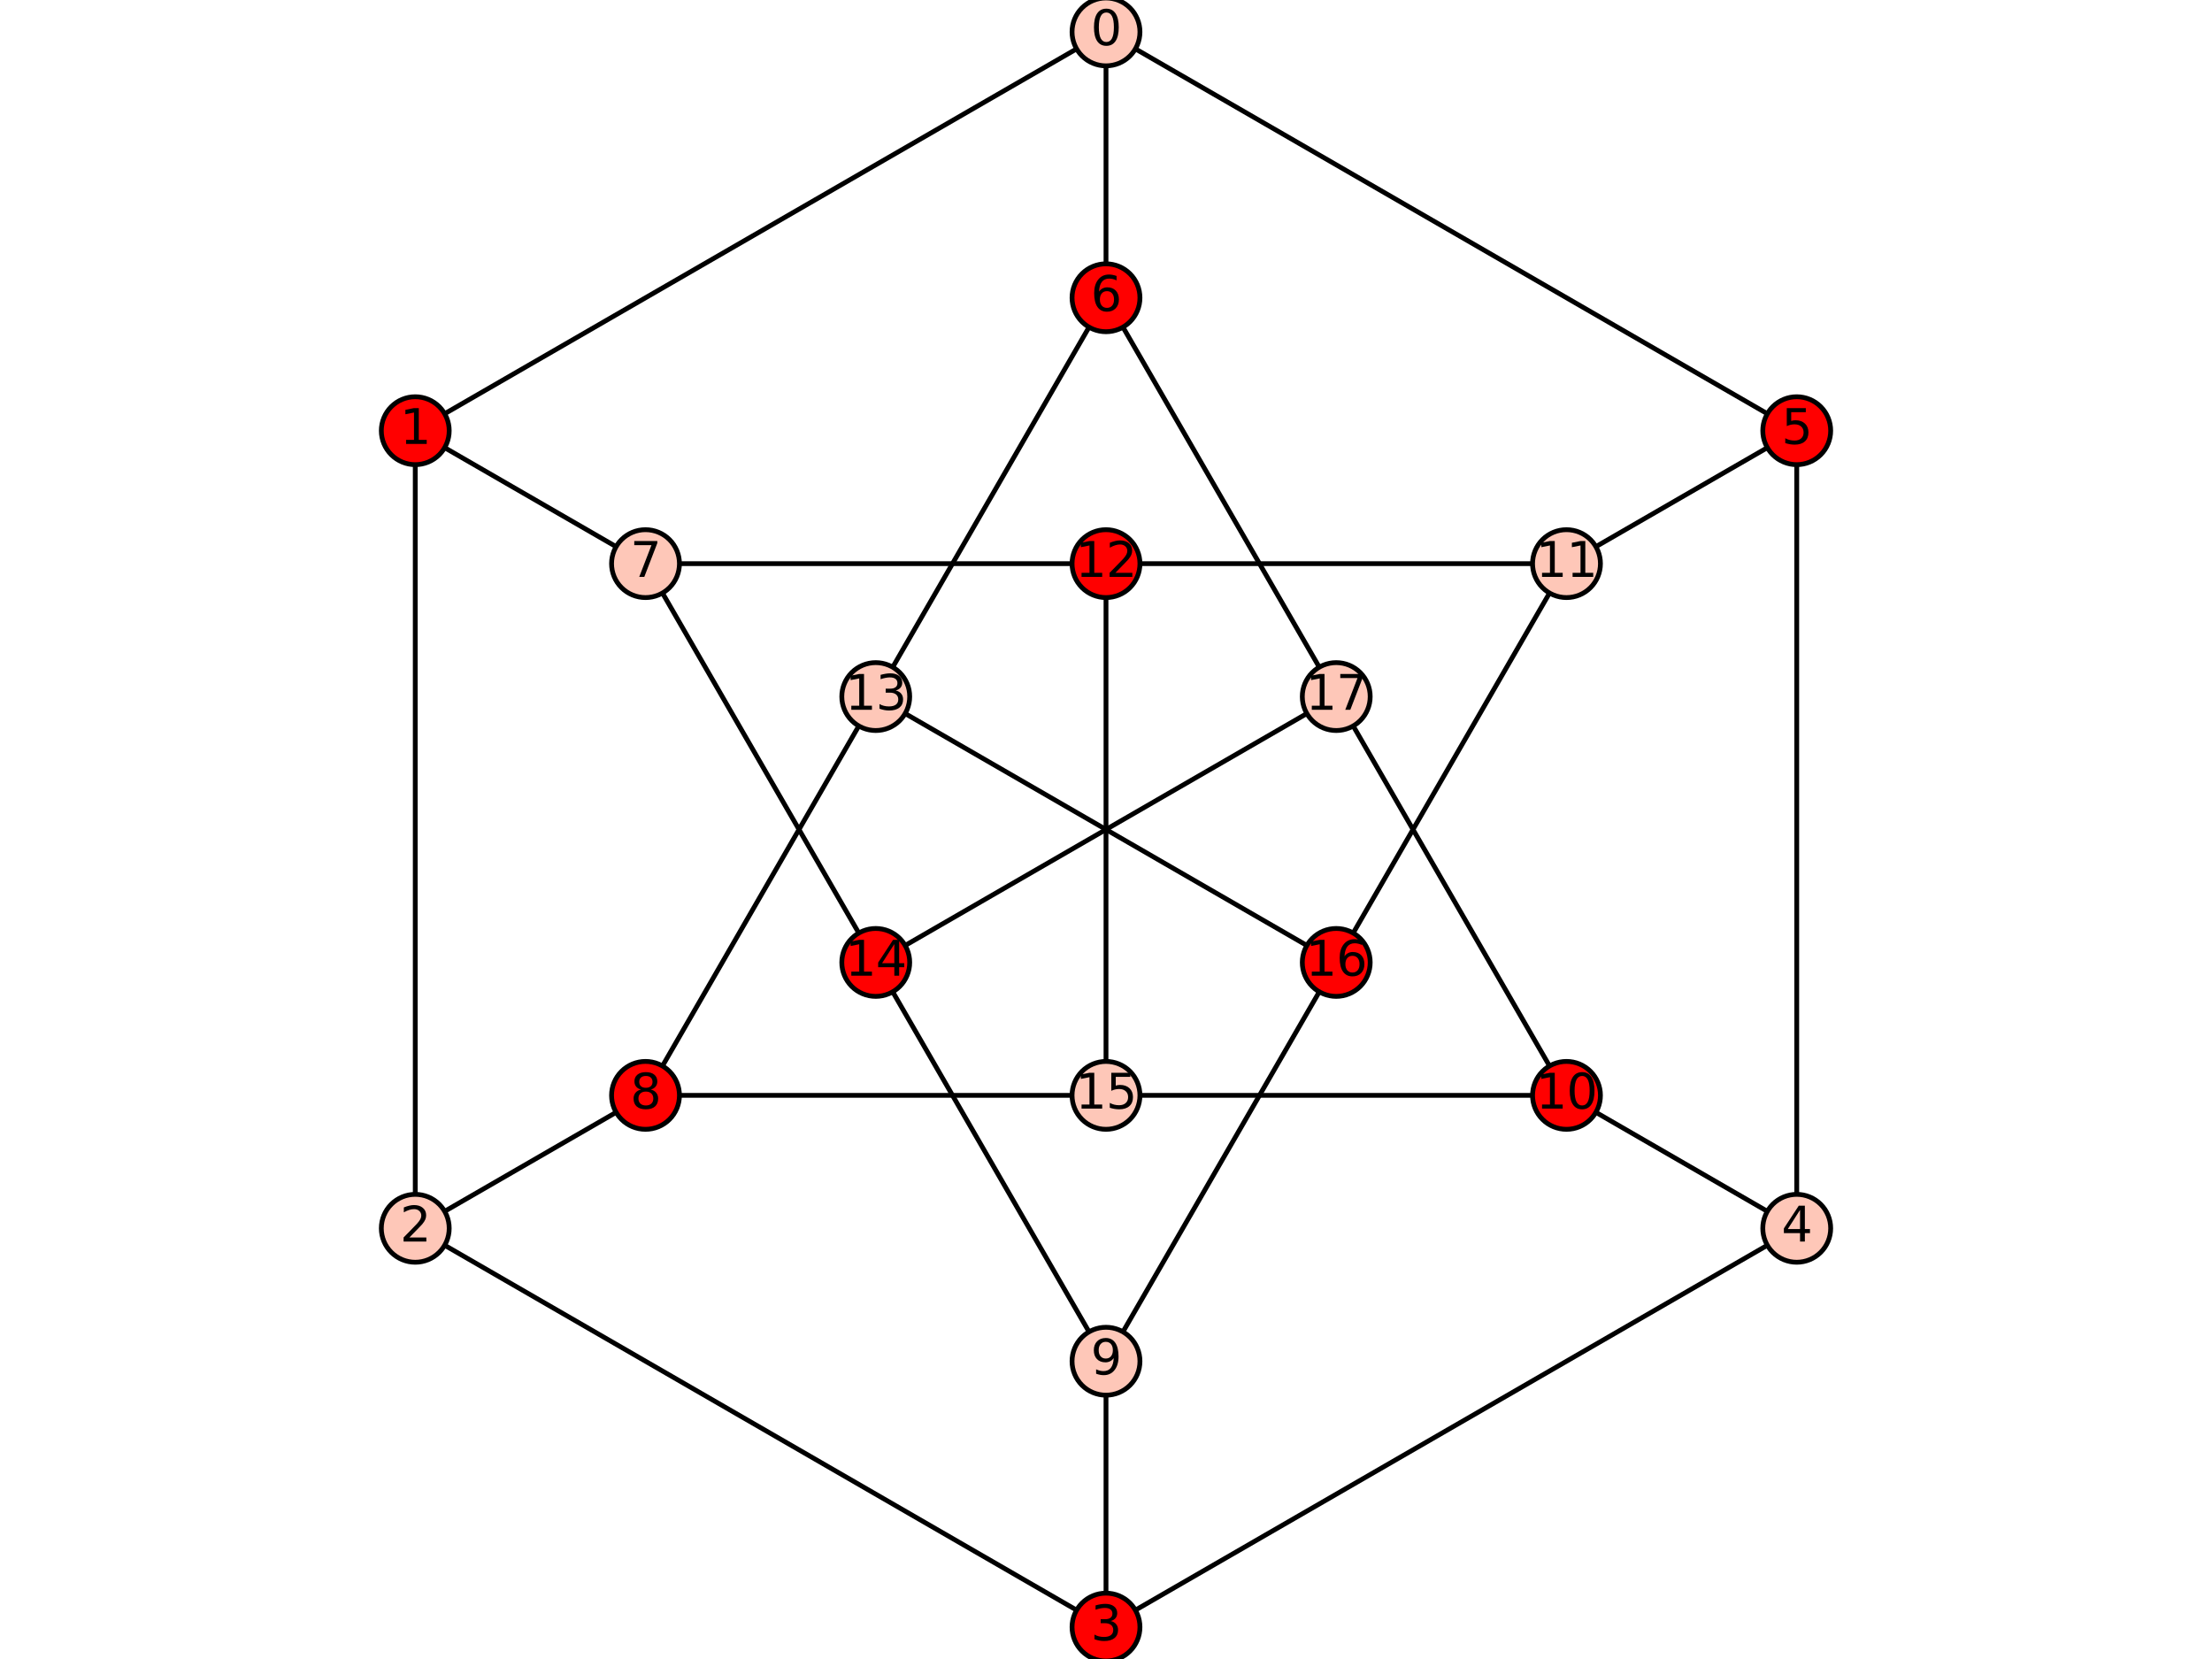 <?xml version="1.0" encoding="utf-8" standalone="no"?>
<!DOCTYPE svg PUBLIC "-//W3C//DTD SVG 1.1//EN"
  "http://www.w3.org/Graphics/SVG/1.1/DTD/svg11.dtd">
<svg xmlns:xlink="http://www.w3.org/1999/xlink" width="460.8pt" height="345.6pt" viewBox="0 0 460.8 345.6" xmlns="http://www.w3.org/2000/svg" version="1.1">
 <defs>
  <style type="text/css">*{stroke-linejoin: round; stroke-linecap: butt}</style>
 </defs>
 <g id="figure_1">
  <g id="patch_1">
   <path d="M 0 345.6 
L 460.8 345.6 
L 460.8 0 
L 0 0 
z
" style="fill: #ffffff"/>
  </g>
  <g id="axes_1">
   <g id="patch_2">
    <path d="M 80.751 345.6 
L 380.049 345.6 
L 380.049 0 
L 80.751 0 
z
" style="fill: #ffffff"/>
   </g>
   <g id="matplotlib.axis_1"/>
   <g id="matplotlib.axis_2"/>
   <g id="line2d_1">
    <path d="M 230.4 6.646 
L 86.507 89.723 
" clip-path="url(#pa1dfb8e968)" style="fill: none; stroke: #000000; stroke-linecap: square"/>
   </g>
   <g id="line2d_2">
    <path d="M 230.4 6.646 
L 374.293 89.723 
" clip-path="url(#pa1dfb8e968)" style="fill: none; stroke: #000000; stroke-linecap: square"/>
   </g>
   <g id="line2d_3">
    <path d="M 230.4 6.646 
L 230.4 62.031 
" clip-path="url(#pa1dfb8e968)" style="fill: none; stroke: #000000; stroke-linecap: square"/>
   </g>
   <g id="line2d_4">
    <path d="M 86.507 89.723 
L 86.507 255.877 
" clip-path="url(#pa1dfb8e968)" style="fill: none; stroke: #000000; stroke-linecap: square"/>
   </g>
   <g id="line2d_5">
    <path d="M 86.507 89.723 
L 134.471 117.415 
" clip-path="url(#pa1dfb8e968)" style="fill: none; stroke: #000000; stroke-linecap: square"/>
   </g>
   <g id="line2d_6">
    <path d="M 86.507 255.877 
L 230.4 338.954 
" clip-path="url(#pa1dfb8e968)" style="fill: none; stroke: #000000; stroke-linecap: square"/>
   </g>
   <g id="line2d_7">
    <path d="M 86.507 255.877 
L 134.471 228.185 
" clip-path="url(#pa1dfb8e968)" style="fill: none; stroke: #000000; stroke-linecap: square"/>
   </g>
   <g id="line2d_8">
    <path d="M 230.4 338.954 
L 374.293 255.877 
" clip-path="url(#pa1dfb8e968)" style="fill: none; stroke: #000000; stroke-linecap: square"/>
   </g>
   <g id="line2d_9">
    <path d="M 230.4 338.954 
L 230.4 283.569 
" clip-path="url(#pa1dfb8e968)" style="fill: none; stroke: #000000; stroke-linecap: square"/>
   </g>
   <g id="line2d_10">
    <path d="M 374.293 255.877 
L 374.293 89.723 
" clip-path="url(#pa1dfb8e968)" style="fill: none; stroke: #000000; stroke-linecap: square"/>
   </g>
   <g id="line2d_11">
    <path d="M 374.293 255.877 
L 326.329 228.185 
" clip-path="url(#pa1dfb8e968)" style="fill: none; stroke: #000000; stroke-linecap: square"/>
   </g>
   <g id="line2d_12">
    <path d="M 374.293 89.723 
L 326.329 117.415 
" clip-path="url(#pa1dfb8e968)" style="fill: none; stroke: #000000; stroke-linecap: square"/>
   </g>
   <g id="line2d_13">
    <path d="M 230.4 62.031 
L 278.364 145.108 
" clip-path="url(#pa1dfb8e968)" style="fill: none; stroke: #000000; stroke-linecap: square"/>
   </g>
   <g id="line2d_14">
    <path d="M 230.4 62.031 
L 182.436 145.108 
" clip-path="url(#pa1dfb8e968)" style="fill: none; stroke: #000000; stroke-linecap: square"/>
   </g>
   <g id="line2d_15">
    <path d="M 134.471 117.415 
L 230.4 117.415 
" clip-path="url(#pa1dfb8e968)" style="fill: none; stroke: #000000; stroke-linecap: square"/>
   </g>
   <g id="line2d_16">
    <path d="M 134.471 117.415 
L 182.436 200.492 
" clip-path="url(#pa1dfb8e968)" style="fill: none; stroke: #000000; stroke-linecap: square"/>
   </g>
   <g id="line2d_17">
    <path d="M 134.471 228.185 
L 182.436 145.108 
" clip-path="url(#pa1dfb8e968)" style="fill: none; stroke: #000000; stroke-linecap: square"/>
   </g>
   <g id="line2d_18">
    <path d="M 134.471 228.185 
L 230.4 228.185 
" clip-path="url(#pa1dfb8e968)" style="fill: none; stroke: #000000; stroke-linecap: square"/>
   </g>
   <g id="line2d_19">
    <path d="M 230.4 283.569 
L 278.364 200.492 
" clip-path="url(#pa1dfb8e968)" style="fill: none; stroke: #000000; stroke-linecap: square"/>
   </g>
   <g id="line2d_20">
    <path d="M 230.4 283.569 
L 182.436 200.492 
" clip-path="url(#pa1dfb8e968)" style="fill: none; stroke: #000000; stroke-linecap: square"/>
   </g>
   <g id="line2d_21">
    <path d="M 326.329 228.185 
L 278.364 145.108 
" clip-path="url(#pa1dfb8e968)" style="fill: none; stroke: #000000; stroke-linecap: square"/>
   </g>
   <g id="line2d_22">
    <path d="M 326.329 228.185 
L 230.4 228.185 
" clip-path="url(#pa1dfb8e968)" style="fill: none; stroke: #000000; stroke-linecap: square"/>
   </g>
   <g id="line2d_23">
    <path d="M 326.329 117.415 
L 278.364 200.492 
" clip-path="url(#pa1dfb8e968)" style="fill: none; stroke: #000000; stroke-linecap: square"/>
   </g>
   <g id="line2d_24">
    <path d="M 326.329 117.415 
L 230.4 117.415 
" clip-path="url(#pa1dfb8e968)" style="fill: none; stroke: #000000; stroke-linecap: square"/>
   </g>
   <g id="line2d_25">
    <path d="M 230.4 117.415 
L 230.4 228.185 
" clip-path="url(#pa1dfb8e968)" style="fill: none; stroke: #000000; stroke-linecap: square"/>
   </g>
   <g id="line2d_26">
    <path d="M 182.436 145.108 
L 278.364 200.492 
" clip-path="url(#pa1dfb8e968)" style="fill: none; stroke: #000000; stroke-linecap: square"/>
   </g>
   <g id="line2d_27">
    <path d="M 182.436 200.492 
L 278.364 145.108 
" clip-path="url(#pa1dfb8e968)" style="fill: none; stroke: #000000; stroke-linecap: square"/>
   </g>
   <g id="PathCollection_1">
    <defs>
     <path id="C0_0_7cdfa8d7fc" d="M 0 7.071 
C 1.875 7.071 3.674 6.326 5 5 
C 6.326 3.674 7.071 1.875 7.071 -0 
C 7.071 -1.875 6.326 -3.674 5 -5 
C 3.674 -6.326 1.875 -7.071 0 -7.071 
C -1.875 -7.071 -3.674 -6.326 -5 -5 
C -6.326 -3.674 -7.071 -1.875 -7.071 0 
C -7.071 1.875 -6.326 3.674 -5 5 
C -3.674 6.326 -1.875 7.071 0 7.071 
z
"/>
    </defs>
    <use xlink:href="#C0_0_7cdfa8d7fc" x="86.507" y="89.723" style="fill: #ff0000; stroke: #000000"/>
    <use xlink:href="#C0_0_7cdfa8d7fc" x="230.4" y="338.954" style="fill: #ff0000; stroke: #000000"/>
    <use xlink:href="#C0_0_7cdfa8d7fc" x="374.293" y="89.723" style="fill: #ff0000; stroke: #000000"/>
    <use xlink:href="#C0_0_7cdfa8d7fc" x="230.4" y="62.031" style="fill: #ff0000; stroke: #000000"/>
    <use xlink:href="#C0_0_7cdfa8d7fc" x="134.471" y="228.185" style="fill: #ff0000; stroke: #000000"/>
    <use xlink:href="#C0_0_7cdfa8d7fc" x="326.329" y="228.185" style="fill: #ff0000; stroke: #000000"/>
    <use xlink:href="#C0_0_7cdfa8d7fc" x="230.4" y="117.415" style="fill: #ff0000; stroke: #000000"/>
    <use xlink:href="#C0_0_7cdfa8d7fc" x="182.436" y="200.492" style="fill: #ff0000; stroke: #000000"/>
    <use xlink:href="#C0_0_7cdfa8d7fc" x="278.364" y="200.492" style="fill: #ff0000; stroke: #000000"/>
    <use xlink:href="#C0_0_7cdfa8d7fc" x="230.4" y="6.646" style="fill: #fec7b8; stroke: #000000"/>
    <use xlink:href="#C0_0_7cdfa8d7fc" x="86.507" y="255.877" style="fill: #fec7b8; stroke: #000000"/>
    <use xlink:href="#C0_0_7cdfa8d7fc" x="374.293" y="255.877" style="fill: #fec7b8; stroke: #000000"/>
    <use xlink:href="#C0_0_7cdfa8d7fc" x="134.471" y="117.415" style="fill: #fec7b8; stroke: #000000"/>
    <use xlink:href="#C0_0_7cdfa8d7fc" x="230.4" y="283.569" style="fill: #fec7b8; stroke: #000000"/>
    <use xlink:href="#C0_0_7cdfa8d7fc" x="326.329" y="117.415" style="fill: #fec7b8; stroke: #000000"/>
    <use xlink:href="#C0_0_7cdfa8d7fc" x="182.436" y="145.108" style="fill: #fec7b8; stroke: #000000"/>
    <use xlink:href="#C0_0_7cdfa8d7fc" x="230.4" y="228.185" style="fill: #fec7b8; stroke: #000000"/>
    <use xlink:href="#C0_0_7cdfa8d7fc" x="278.364" y="145.108" style="fill: #fec7b8; stroke: #000000"/>
   </g>
   <g id="text_1">
    <!-- 0 -->
    <g transform="translate(227.219 9.406)scale(0.1 -0.1)">
     <defs>
      <path id="DejaVuSans-30" d="M 2034 4250 
Q 1547 4250 1301 3770 
Q 1056 3291 1056 2328 
Q 1056 1369 1301 889 
Q 1547 409 2034 409 
Q 2525 409 2770 889 
Q 3016 1369 3016 2328 
Q 3016 3291 2770 3770 
Q 2525 4250 2034 4250 
z
M 2034 4750 
Q 2819 4750 3233 4129 
Q 3647 3509 3647 2328 
Q 3647 1150 3233 529 
Q 2819 -91 2034 -91 
Q 1250 -91 836 529 
Q 422 1150 422 2328 
Q 422 3509 836 4129 
Q 1250 4750 2034 4750 
z
" transform="scale(0.016)"/>
     </defs>
     <use xlink:href="#DejaVuSans-30"/>
    </g>
   </g>
   <g id="text_2">
    <!-- 1 -->
    <g transform="translate(83.325 92.482)scale(0.1 -0.1)">
     <defs>
      <path id="DejaVuSans-31" d="M 794 531 
L 1825 531 
L 1825 4091 
L 703 3866 
L 703 4441 
L 1819 4666 
L 2450 4666 
L 2450 531 
L 3481 531 
L 3481 0 
L 794 0 
L 794 531 
z
" transform="scale(0.016)"/>
     </defs>
     <use xlink:href="#DejaVuSans-31"/>
    </g>
   </g>
   <g id="text_3">
    <!-- 2 -->
    <g transform="translate(83.325 258.636)scale(0.1 -0.1)">
     <defs>
      <path id="DejaVuSans-32" d="M 1228 531 
L 3431 531 
L 3431 0 
L 469 0 
L 469 531 
Q 828 903 1448 1529 
Q 2069 2156 2228 2338 
Q 2531 2678 2651 2914 
Q 2772 3150 2772 3378 
Q 2772 3750 2511 3984 
Q 2250 4219 1831 4219 
Q 1534 4219 1204 4116 
Q 875 4013 500 3803 
L 500 4441 
Q 881 4594 1212 4672 
Q 1544 4750 1819 4750 
Q 2544 4750 2975 4387 
Q 3406 4025 3406 3419 
Q 3406 3131 3298 2873 
Q 3191 2616 2906 2266 
Q 2828 2175 2409 1742 
Q 1991 1309 1228 531 
z
" transform="scale(0.016)"/>
     </defs>
     <use xlink:href="#DejaVuSans-32"/>
    </g>
   </g>
   <g id="text_4">
    <!-- 3 -->
    <g transform="translate(227.219 341.713)scale(0.1 -0.1)">
     <defs>
      <path id="DejaVuSans-33" d="M 2597 2516 
Q 3050 2419 3304 2112 
Q 3559 1806 3559 1356 
Q 3559 666 3084 287 
Q 2609 -91 1734 -91 
Q 1441 -91 1130 -33 
Q 819 25 488 141 
L 488 750 
Q 750 597 1062 519 
Q 1375 441 1716 441 
Q 2309 441 2620 675 
Q 2931 909 2931 1356 
Q 2931 1769 2642 2001 
Q 2353 2234 1838 2234 
L 1294 2234 
L 1294 2753 
L 1863 2753 
Q 2328 2753 2575 2939 
Q 2822 3125 2822 3475 
Q 2822 3834 2567 4026 
Q 2313 4219 1838 4219 
Q 1578 4219 1281 4162 
Q 984 4106 628 3988 
L 628 4550 
Q 988 4650 1302 4700 
Q 1616 4750 1894 4750 
Q 2613 4750 3031 4423 
Q 3450 4097 3450 3541 
Q 3450 3153 3228 2886 
Q 3006 2619 2597 2516 
z
" transform="scale(0.016)"/>
     </defs>
     <use xlink:href="#DejaVuSans-33"/>
    </g>
   </g>
   <g id="text_5">
    <!-- 4 -->
    <g transform="translate(371.112 258.636)scale(0.1 -0.1)">
     <defs>
      <path id="DejaVuSans-34" d="M 2419 4116 
L 825 1625 
L 2419 1625 
L 2419 4116 
z
M 2253 4666 
L 3047 4666 
L 3047 1625 
L 3713 1625 
L 3713 1100 
L 3047 1100 
L 3047 0 
L 2419 0 
L 2419 1100 
L 313 1100 
L 313 1709 
L 2253 4666 
z
" transform="scale(0.016)"/>
     </defs>
     <use xlink:href="#DejaVuSans-34"/>
    </g>
   </g>
   <g id="text_6">
    <!-- 5 -->
    <g transform="translate(371.112 92.482)scale(0.1 -0.1)">
     <defs>
      <path id="DejaVuSans-35" d="M 691 4666 
L 3169 4666 
L 3169 4134 
L 1269 4134 
L 1269 2991 
Q 1406 3038 1543 3061 
Q 1681 3084 1819 3084 
Q 2600 3084 3056 2656 
Q 3513 2228 3513 1497 
Q 3513 744 3044 326 
Q 2575 -91 1722 -91 
Q 1428 -91 1123 -41 
Q 819 9 494 109 
L 494 744 
Q 775 591 1075 516 
Q 1375 441 1709 441 
Q 2250 441 2565 725 
Q 2881 1009 2881 1497 
Q 2881 1984 2565 2268 
Q 2250 2553 1709 2553 
Q 1456 2553 1204 2497 
Q 953 2441 691 2322 
L 691 4666 
z
" transform="scale(0.016)"/>
     </defs>
     <use xlink:href="#DejaVuSans-35"/>
    </g>
   </g>
   <g id="text_7">
    <!-- 6 -->
    <g transform="translate(227.219 64.79)scale(0.1 -0.1)">
     <defs>
      <path id="DejaVuSans-36" d="M 2113 2584 
Q 1688 2584 1439 2293 
Q 1191 2003 1191 1497 
Q 1191 994 1439 701 
Q 1688 409 2113 409 
Q 2538 409 2786 701 
Q 3034 994 3034 1497 
Q 3034 2003 2786 2293 
Q 2538 2584 2113 2584 
z
M 3366 4563 
L 3366 3988 
Q 3128 4100 2886 4159 
Q 2644 4219 2406 4219 
Q 1781 4219 1451 3797 
Q 1122 3375 1075 2522 
Q 1259 2794 1537 2939 
Q 1816 3084 2150 3084 
Q 2853 3084 3261 2657 
Q 3669 2231 3669 1497 
Q 3669 778 3244 343 
Q 2819 -91 2113 -91 
Q 1303 -91 875 529 
Q 447 1150 447 2328 
Q 447 3434 972 4092 
Q 1497 4750 2381 4750 
Q 2619 4750 2861 4703 
Q 3103 4656 3366 4563 
z
" transform="scale(0.016)"/>
     </defs>
     <use xlink:href="#DejaVuSans-36"/>
    </g>
   </g>
   <g id="text_8">
    <!-- 7 -->
    <g transform="translate(131.29 120.175)scale(0.1 -0.1)">
     <defs>
      <path id="DejaVuSans-37" d="M 525 4666 
L 3525 4666 
L 3525 4397 
L 1831 0 
L 1172 0 
L 2766 4134 
L 525 4134 
L 525 4666 
z
" transform="scale(0.016)"/>
     </defs>
     <use xlink:href="#DejaVuSans-37"/>
    </g>
   </g>
   <g id="text_9">
    <!-- 8 -->
    <g transform="translate(131.29 230.944)scale(0.1 -0.1)">
     <defs>
      <path id="DejaVuSans-38" d="M 2034 2216 
Q 1584 2216 1326 1975 
Q 1069 1734 1069 1313 
Q 1069 891 1326 650 
Q 1584 409 2034 409 
Q 2484 409 2743 651 
Q 3003 894 3003 1313 
Q 3003 1734 2745 1975 
Q 2488 2216 2034 2216 
z
M 1403 2484 
Q 997 2584 770 2862 
Q 544 3141 544 3541 
Q 544 4100 942 4425 
Q 1341 4750 2034 4750 
Q 2731 4750 3128 4425 
Q 3525 4100 3525 3541 
Q 3525 3141 3298 2862 
Q 3072 2584 2669 2484 
Q 3125 2378 3379 2068 
Q 3634 1759 3634 1313 
Q 3634 634 3220 271 
Q 2806 -91 2034 -91 
Q 1263 -91 848 271 
Q 434 634 434 1313 
Q 434 1759 690 2068 
Q 947 2378 1403 2484 
z
M 1172 3481 
Q 1172 3119 1398 2916 
Q 1625 2713 2034 2713 
Q 2441 2713 2670 2916 
Q 2900 3119 2900 3481 
Q 2900 3844 2670 4047 
Q 2441 4250 2034 4250 
Q 1625 4250 1398 4047 
Q 1172 3844 1172 3481 
z
" transform="scale(0.016)"/>
     </defs>
     <use xlink:href="#DejaVuSans-38"/>
    </g>
   </g>
   <g id="text_10">
    <!-- 9 -->
    <g transform="translate(227.219 286.329)scale(0.1 -0.1)">
     <defs>
      <path id="DejaVuSans-39" d="M 703 97 
L 703 672 
Q 941 559 1184 500 
Q 1428 441 1663 441 
Q 2288 441 2617 861 
Q 2947 1281 2994 2138 
Q 2813 1869 2534 1725 
Q 2256 1581 1919 1581 
Q 1219 1581 811 2004 
Q 403 2428 403 3163 
Q 403 3881 828 4315 
Q 1253 4750 1959 4750 
Q 2769 4750 3195 4129 
Q 3622 3509 3622 2328 
Q 3622 1225 3098 567 
Q 2575 -91 1691 -91 
Q 1453 -91 1209 -44 
Q 966 3 703 97 
z
M 1959 2075 
Q 2384 2075 2632 2365 
Q 2881 2656 2881 3163 
Q 2881 3666 2632 3958 
Q 2384 4250 1959 4250 
Q 1534 4250 1286 3958 
Q 1038 3666 1038 3163 
Q 1038 2656 1286 2365 
Q 1534 2075 1959 2075 
z
" transform="scale(0.016)"/>
     </defs>
     <use xlink:href="#DejaVuSans-39"/>
    </g>
   </g>
   <g id="text_11">
    <!-- 10 -->
    <g transform="translate(319.966 230.944)scale(0.1 -0.1)">
     <use xlink:href="#DejaVuSans-31"/>
     <use xlink:href="#DejaVuSans-30" x="63.623"/>
    </g>
   </g>
   <g id="text_12">
    <!-- 11 -->
    <g transform="translate(319.966 120.175)scale(0.1 -0.1)">
     <use xlink:href="#DejaVuSans-31"/>
     <use xlink:href="#DejaVuSans-31" x="63.623"/>
    </g>
   </g>
   <g id="text_13">
    <!-- 12 -->
    <g transform="translate(224.037 120.175)scale(0.1 -0.1)">
     <use xlink:href="#DejaVuSans-31"/>
     <use xlink:href="#DejaVuSans-32" x="63.623"/>
    </g>
   </g>
   <g id="text_14">
    <!-- 13 -->
    <g transform="translate(176.073 147.867)scale(0.1 -0.1)">
     <use xlink:href="#DejaVuSans-31"/>
     <use xlink:href="#DejaVuSans-33" x="63.623"/>
    </g>
   </g>
   <g id="text_15">
    <!-- 14 -->
    <g transform="translate(176.073 203.252)scale(0.1 -0.1)">
     <use xlink:href="#DejaVuSans-31"/>
     <use xlink:href="#DejaVuSans-34" x="63.623"/>
    </g>
   </g>
   <g id="text_16">
    <!-- 15 -->
    <g transform="translate(224.037 230.944)scale(0.1 -0.1)">
     <use xlink:href="#DejaVuSans-31"/>
     <use xlink:href="#DejaVuSans-35" x="63.623"/>
    </g>
   </g>
   <g id="text_17">
    <!-- 16 -->
    <g transform="translate(272.002 203.252)scale(0.1 -0.1)">
     <use xlink:href="#DejaVuSans-31"/>
     <use xlink:href="#DejaVuSans-36" x="63.623"/>
    </g>
   </g>
   <g id="text_18">
    <!-- 17 -->
    <g transform="translate(272.002 147.867)scale(0.1 -0.1)">
     <use xlink:href="#DejaVuSans-31"/>
     <use xlink:href="#DejaVuSans-37" x="63.623"/>
    </g>
   </g>
  </g>
 </g>
 <defs>
  <clipPath id="pa1dfb8e968">
   <rect x="80.751" y="0" width="299.298" height="345.6"/>
  </clipPath>
 </defs>
</svg>
